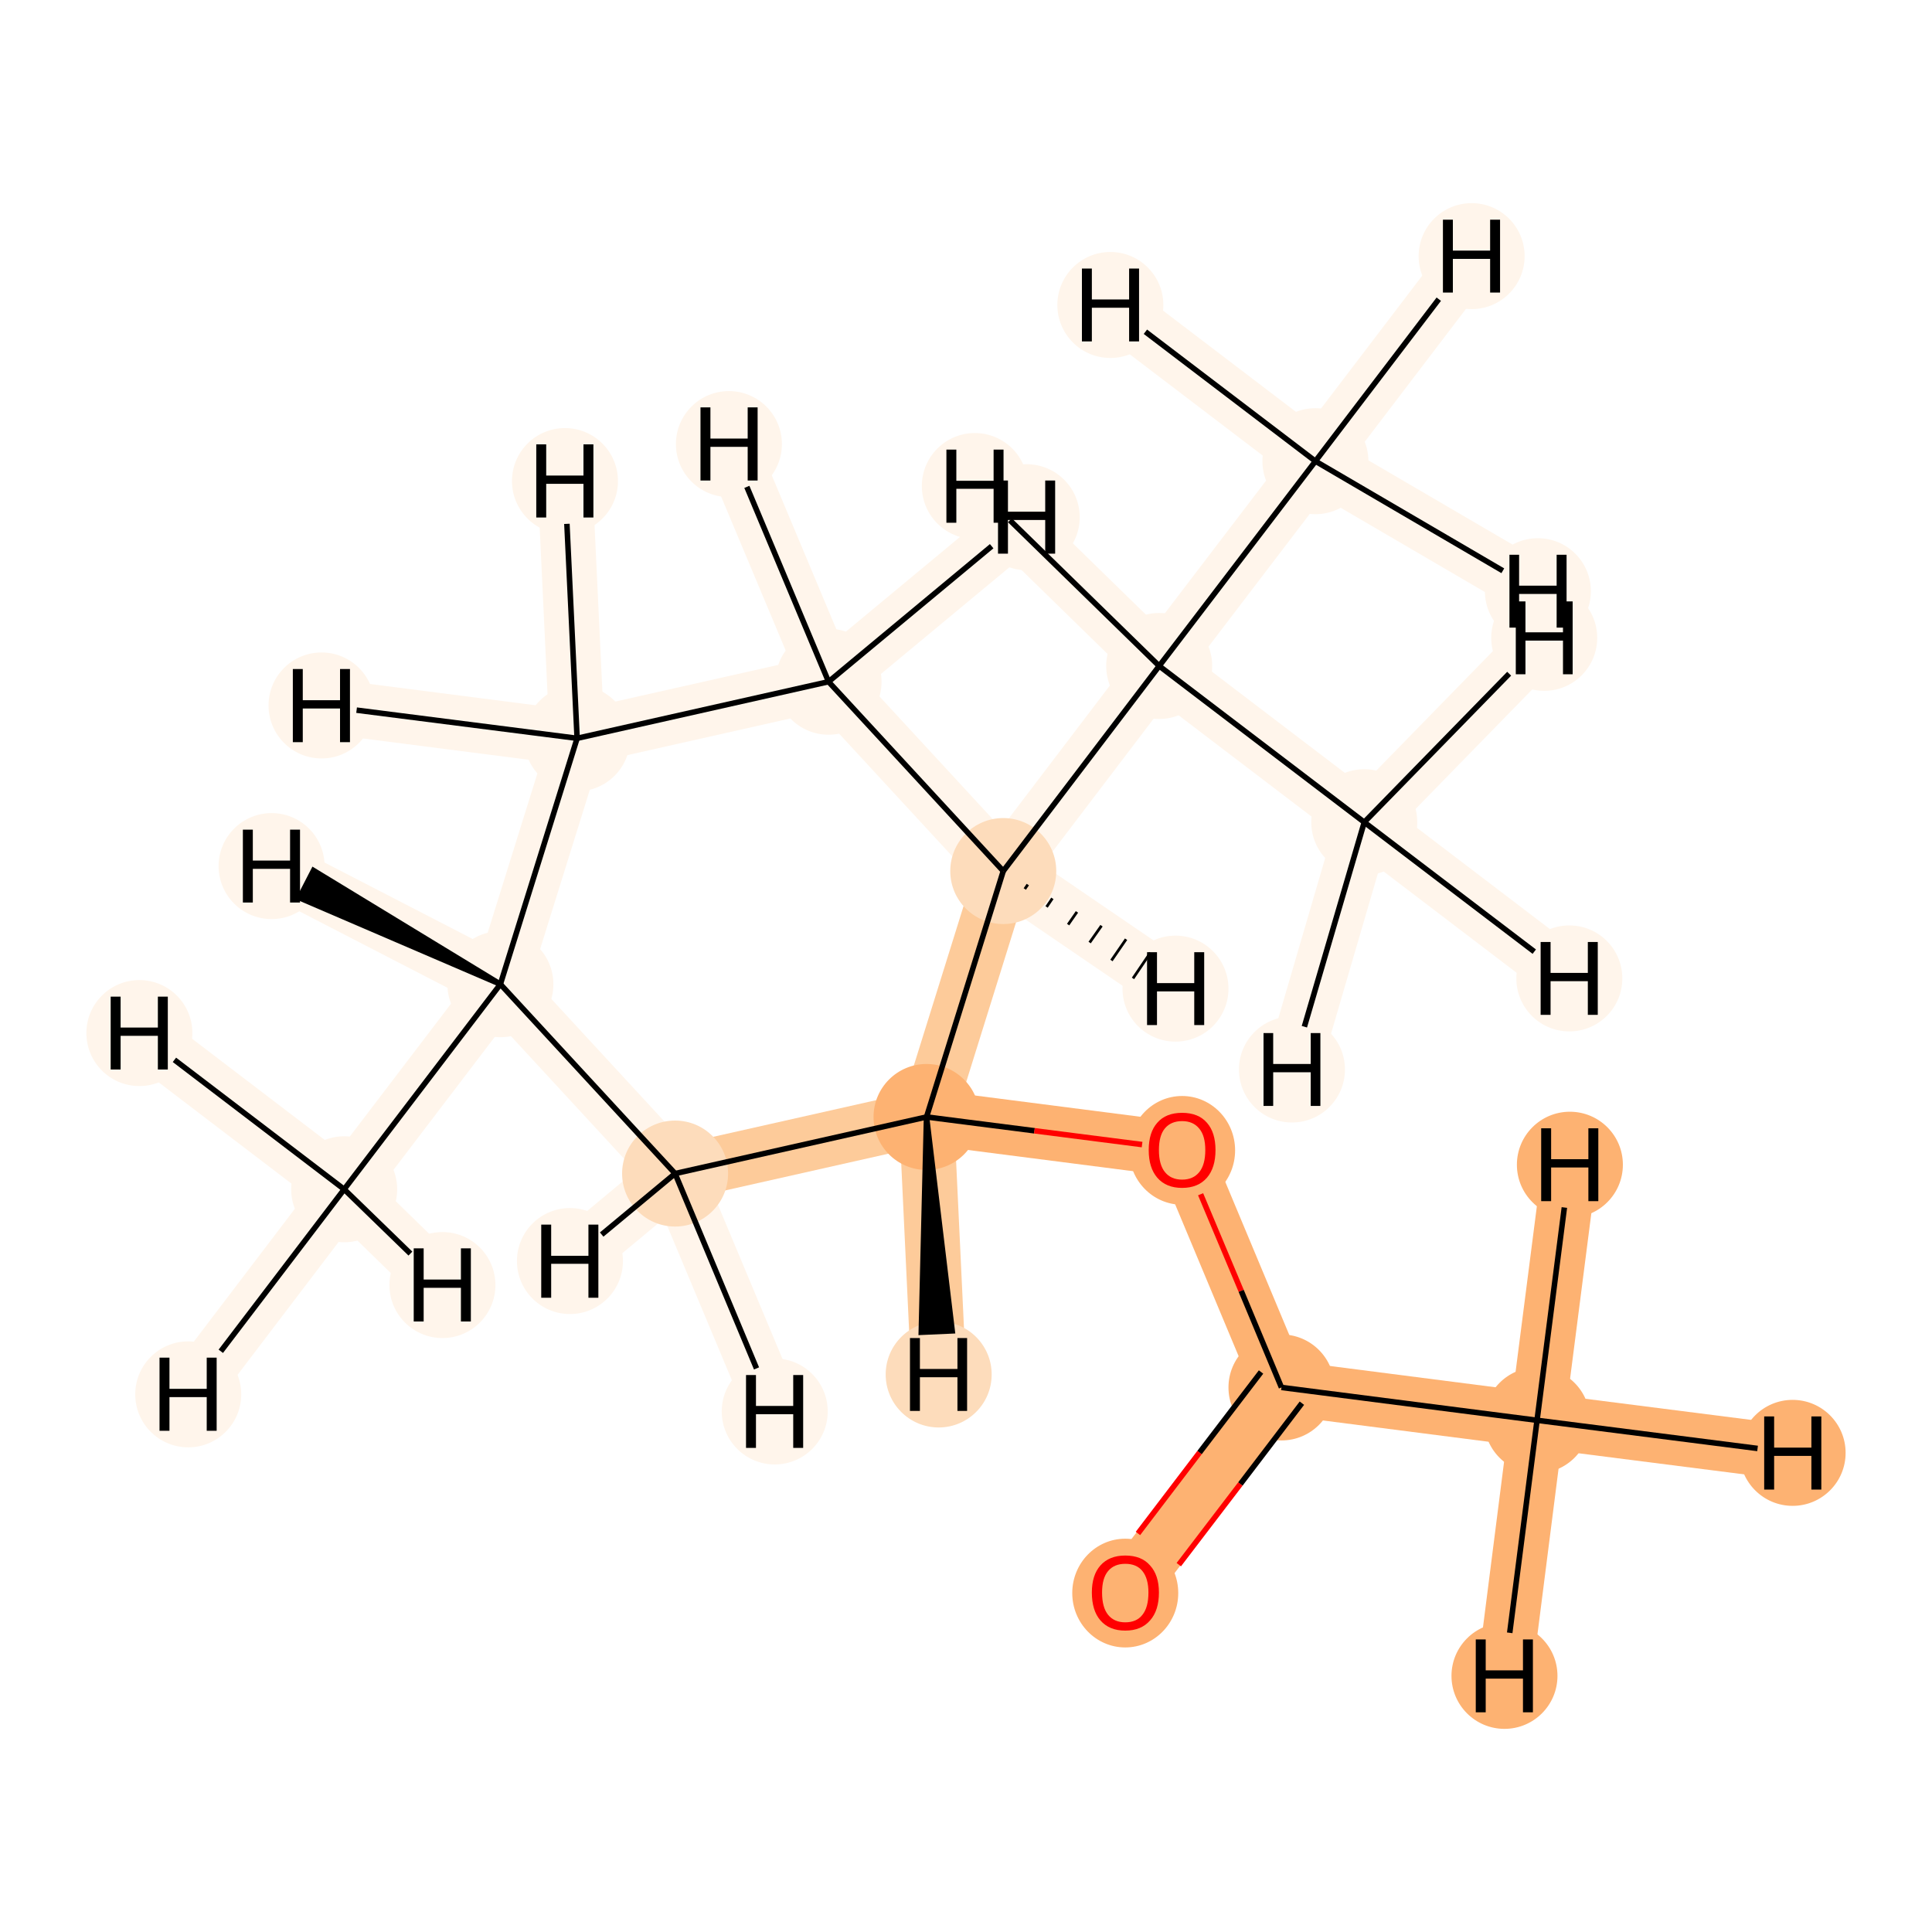 <?xml version='1.0' encoding='iso-8859-1'?>
<svg version='1.1' baseProfile='full'
              xmlns='http://www.w3.org/2000/svg'
                      xmlns:rdkit='http://www.rdkit.org/xml'
                      xmlns:xlink='http://www.w3.org/1999/xlink'
                  xml:space='preserve'
width='700px' height='700px' viewBox='0 0 700 700'>
<!-- END OF HEADER -->
<rect style='opacity:1.0;fill:#FFFFFF;stroke:none' width='700.0' height='700.0' x='0.0' y='0.0'> </rect>
<path d='M 124.7,430.9 L 181.3,356.6' style='fill:none;fill-rule:evenodd;stroke:#FFF5EB;stroke-width:19.9px;stroke-linecap:butt;stroke-linejoin:miter;stroke-opacity:1' />
<path d='M 124.7,430.9 L 68.2,505.2' style='fill:none;fill-rule:evenodd;stroke:#FFF5EB;stroke-width:19.9px;stroke-linecap:butt;stroke-linejoin:miter;stroke-opacity:1' />
<path d='M 124.7,430.9 L 50.5,374.3' style='fill:none;fill-rule:evenodd;stroke:#FFF5EB;stroke-width:19.9px;stroke-linecap:butt;stroke-linejoin:miter;stroke-opacity:1' />
<path d='M 124.7,430.9 L 160.3,465.6' style='fill:none;fill-rule:evenodd;stroke:#FFF5EB;stroke-width:19.9px;stroke-linecap:butt;stroke-linejoin:miter;stroke-opacity:1' />
<path d='M 181.3,356.6 L 209.1,267.5' style='fill:none;fill-rule:evenodd;stroke:#FFF5EB;stroke-width:19.9px;stroke-linecap:butt;stroke-linejoin:miter;stroke-opacity:1' />
<path d='M 181.3,356.6 L 244.6,425.2' style='fill:none;fill-rule:evenodd;stroke:#FFF5EB;stroke-width:19.9px;stroke-linecap:butt;stroke-linejoin:miter;stroke-opacity:1' />
<path d='M 181.3,356.6 L 98.4,313.8' style='fill:none;fill-rule:evenodd;stroke:#FFF5EB;stroke-width:19.9px;stroke-linecap:butt;stroke-linejoin:miter;stroke-opacity:1' />
<path d='M 209.1,267.5 L 300.2,247.0' style='fill:none;fill-rule:evenodd;stroke:#FFF5EB;stroke-width:19.9px;stroke-linecap:butt;stroke-linejoin:miter;stroke-opacity:1' />
<path d='M 209.1,267.5 L 116.5,255.6' style='fill:none;fill-rule:evenodd;stroke:#FFF5EB;stroke-width:19.9px;stroke-linecap:butt;stroke-linejoin:miter;stroke-opacity:1' />
<path d='M 209.1,267.5 L 204.7,174.3' style='fill:none;fill-rule:evenodd;stroke:#FFF5EB;stroke-width:19.9px;stroke-linecap:butt;stroke-linejoin:miter;stroke-opacity:1' />
<path d='M 300.2,247.0 L 363.5,315.6' style='fill:none;fill-rule:evenodd;stroke:#FFF5EB;stroke-width:19.9px;stroke-linecap:butt;stroke-linejoin:miter;stroke-opacity:1' />
<path d='M 300.2,247.0 L 264.1,160.9' style='fill:none;fill-rule:evenodd;stroke:#FFF5EB;stroke-width:19.9px;stroke-linecap:butt;stroke-linejoin:miter;stroke-opacity:1' />
<path d='M 300.2,247.0 L 372.0,187.4' style='fill:none;fill-rule:evenodd;stroke:#FFF5EB;stroke-width:19.9px;stroke-linecap:butt;stroke-linejoin:miter;stroke-opacity:1' />
<path d='M 363.5,315.6 L 335.7,404.7' style='fill:none;fill-rule:evenodd;stroke:#FDCB9A;stroke-width:19.9px;stroke-linecap:butt;stroke-linejoin:miter;stroke-opacity:1' />
<path d='M 363.5,315.6 L 420.0,241.3' style='fill:none;fill-rule:evenodd;stroke:#FFF5EB;stroke-width:19.9px;stroke-linecap:butt;stroke-linejoin:miter;stroke-opacity:1' />
<path d='M 363.5,315.6 L 425.9,358.2' style='fill:none;fill-rule:evenodd;stroke:#FFF5EB;stroke-width:19.9px;stroke-linecap:butt;stroke-linejoin:miter;stroke-opacity:1' />
<path d='M 335.7,404.7 L 244.6,425.2' style='fill:none;fill-rule:evenodd;stroke:#FDCB9A;stroke-width:19.9px;stroke-linecap:butt;stroke-linejoin:miter;stroke-opacity:1' />
<path d='M 335.7,404.7 L 428.3,416.6' style='fill:none;fill-rule:evenodd;stroke:#FDB272;stroke-width:19.9px;stroke-linecap:butt;stroke-linejoin:miter;stroke-opacity:1' />
<path d='M 335.7,404.7 L 340.1,498.0' style='fill:none;fill-rule:evenodd;stroke:#FDCB9A;stroke-width:19.9px;stroke-linecap:butt;stroke-linejoin:miter;stroke-opacity:1' />
<path d='M 244.6,425.2 L 280.7,511.4' style='fill:none;fill-rule:evenodd;stroke:#FFF5EB;stroke-width:19.9px;stroke-linecap:butt;stroke-linejoin:miter;stroke-opacity:1' />
<path d='M 244.6,425.2 L 206.5,456.9' style='fill:none;fill-rule:evenodd;stroke:#FFF5EB;stroke-width:19.9px;stroke-linecap:butt;stroke-linejoin:miter;stroke-opacity:1' />
<path d='M 428.3,416.6 L 464.3,502.7' style='fill:none;fill-rule:evenodd;stroke:#FDB272;stroke-width:19.9px;stroke-linecap:butt;stroke-linejoin:miter;stroke-opacity:1' />
<path d='M 464.3,502.7 L 407.7,577.0' style='fill:none;fill-rule:evenodd;stroke:#FDB272;stroke-width:19.9px;stroke-linecap:butt;stroke-linejoin:miter;stroke-opacity:1' />
<path d='M 464.3,502.7 L 556.9,514.6' style='fill:none;fill-rule:evenodd;stroke:#FDB272;stroke-width:19.9px;stroke-linecap:butt;stroke-linejoin:miter;stroke-opacity:1' />
<path d='M 556.9,514.6 L 649.5,526.4' style='fill:none;fill-rule:evenodd;stroke:#FDB272;stroke-width:19.9px;stroke-linecap:butt;stroke-linejoin:miter;stroke-opacity:1' />
<path d='M 556.9,514.6 L 545.1,607.2' style='fill:none;fill-rule:evenodd;stroke:#FDB272;stroke-width:19.9px;stroke-linecap:butt;stroke-linejoin:miter;stroke-opacity:1' />
<path d='M 556.9,514.6 L 568.8,422.0' style='fill:none;fill-rule:evenodd;stroke:#FDB272;stroke-width:19.9px;stroke-linecap:butt;stroke-linejoin:miter;stroke-opacity:1' />
<path d='M 420.0,241.3 L 476.6,167.1' style='fill:none;fill-rule:evenodd;stroke:#FFF5EB;stroke-width:19.9px;stroke-linecap:butt;stroke-linejoin:miter;stroke-opacity:1' />
<path d='M 420.0,241.3 L 494.3,297.9' style='fill:none;fill-rule:evenodd;stroke:#FFF5EB;stroke-width:19.9px;stroke-linecap:butt;stroke-linejoin:miter;stroke-opacity:1' />
<path d='M 420.0,241.3 L 353.2,176.1' style='fill:none;fill-rule:evenodd;stroke:#FFF5EB;stroke-width:19.9px;stroke-linecap:butt;stroke-linejoin:miter;stroke-opacity:1' />
<path d='M 476.6,167.1 L 533.2,92.8' style='fill:none;fill-rule:evenodd;stroke:#FFF5EB;stroke-width:19.9px;stroke-linecap:butt;stroke-linejoin:miter;stroke-opacity:1' />
<path d='M 476.6,167.1 L 557.2,214.2' style='fill:none;fill-rule:evenodd;stroke:#FFF5EB;stroke-width:19.9px;stroke-linecap:butt;stroke-linejoin:miter;stroke-opacity:1' />
<path d='M 476.6,167.1 L 402.3,110.5' style='fill:none;fill-rule:evenodd;stroke:#FFF5EB;stroke-width:19.9px;stroke-linecap:butt;stroke-linejoin:miter;stroke-opacity:1' />
<path d='M 494.3,297.9 L 568.6,354.5' style='fill:none;fill-rule:evenodd;stroke:#FFF5EB;stroke-width:19.9px;stroke-linecap:butt;stroke-linejoin:miter;stroke-opacity:1' />
<path d='M 494.3,297.9 L 559.5,231.1' style='fill:none;fill-rule:evenodd;stroke:#FFF5EB;stroke-width:19.9px;stroke-linecap:butt;stroke-linejoin:miter;stroke-opacity:1' />
<path d='M 494.3,297.9 L 468.1,387.5' style='fill:none;fill-rule:evenodd;stroke:#FFF5EB;stroke-width:19.9px;stroke-linecap:butt;stroke-linejoin:miter;stroke-opacity:1' />
<ellipse cx='124.7' cy='430.9' rx='18.7' ry='18.7'  style='fill:#FFF5EB;fill-rule:evenodd;stroke:#FFF5EB;stroke-width:1.0px;stroke-linecap:butt;stroke-linejoin:miter;stroke-opacity:1' />
<ellipse cx='181.3' cy='356.6' rx='18.7' ry='18.7'  style='fill:#FFF5EB;fill-rule:evenodd;stroke:#FFF5EB;stroke-width:1.0px;stroke-linecap:butt;stroke-linejoin:miter;stroke-opacity:1' />
<ellipse cx='209.1' cy='267.5' rx='18.7' ry='18.7'  style='fill:#FFF5EB;fill-rule:evenodd;stroke:#FFF5EB;stroke-width:1.0px;stroke-linecap:butt;stroke-linejoin:miter;stroke-opacity:1' />
<ellipse cx='300.2' cy='247.0' rx='18.7' ry='18.7'  style='fill:#FFF5EB;fill-rule:evenodd;stroke:#FFF5EB;stroke-width:1.0px;stroke-linecap:butt;stroke-linejoin:miter;stroke-opacity:1' />
<ellipse cx='363.5' cy='315.6' rx='18.7' ry='18.7'  style='fill:#FDDCBB;fill-rule:evenodd;stroke:#FDDCBB;stroke-width:1.0px;stroke-linecap:butt;stroke-linejoin:miter;stroke-opacity:1' />
<ellipse cx='335.7' cy='404.7' rx='18.7' ry='18.7'  style='fill:#FDB272;fill-rule:evenodd;stroke:#FDB272;stroke-width:1.0px;stroke-linecap:butt;stroke-linejoin:miter;stroke-opacity:1' />
<ellipse cx='244.6' cy='425.2' rx='18.7' ry='18.7'  style='fill:#FDDCBB;fill-rule:evenodd;stroke:#FDDCBB;stroke-width:1.0px;stroke-linecap:butt;stroke-linejoin:miter;stroke-opacity:1' />
<ellipse cx='428.3' cy='416.8' rx='18.7' ry='19.2'  style='fill:#FDB272;fill-rule:evenodd;stroke:#FDB272;stroke-width:1.0px;stroke-linecap:butt;stroke-linejoin:miter;stroke-opacity:1' />
<ellipse cx='464.3' cy='502.7' rx='18.7' ry='18.7'  style='fill:#FDB272;fill-rule:evenodd;stroke:#FDB272;stroke-width:1.0px;stroke-linecap:butt;stroke-linejoin:miter;stroke-opacity:1' />
<ellipse cx='407.7' cy='577.2' rx='18.7' ry='19.2'  style='fill:#FDB272;fill-rule:evenodd;stroke:#FDB272;stroke-width:1.0px;stroke-linecap:butt;stroke-linejoin:miter;stroke-opacity:1' />
<ellipse cx='556.9' cy='514.6' rx='18.7' ry='18.7'  style='fill:#FDB272;fill-rule:evenodd;stroke:#FDB272;stroke-width:1.0px;stroke-linecap:butt;stroke-linejoin:miter;stroke-opacity:1' />
<ellipse cx='420.0' cy='241.3' rx='18.7' ry='18.7'  style='fill:#FFF5EB;fill-rule:evenodd;stroke:#FFF5EB;stroke-width:1.0px;stroke-linecap:butt;stroke-linejoin:miter;stroke-opacity:1' />
<ellipse cx='476.6' cy='167.1' rx='18.7' ry='18.7'  style='fill:#FFF5EB;fill-rule:evenodd;stroke:#FFF5EB;stroke-width:1.0px;stroke-linecap:butt;stroke-linejoin:miter;stroke-opacity:1' />
<ellipse cx='494.3' cy='297.9' rx='18.7' ry='18.7'  style='fill:#FFF5EB;fill-rule:evenodd;stroke:#FFF5EB;stroke-width:1.0px;stroke-linecap:butt;stroke-linejoin:miter;stroke-opacity:1' />
<ellipse cx='68.2' cy='505.2' rx='18.7' ry='18.7'  style='fill:#FFF5EB;fill-rule:evenodd;stroke:#FFF5EB;stroke-width:1.0px;stroke-linecap:butt;stroke-linejoin:miter;stroke-opacity:1' />
<ellipse cx='50.5' cy='374.3' rx='18.7' ry='18.7'  style='fill:#FFF5EB;fill-rule:evenodd;stroke:#FFF5EB;stroke-width:1.0px;stroke-linecap:butt;stroke-linejoin:miter;stroke-opacity:1' />
<ellipse cx='160.3' cy='465.6' rx='18.7' ry='18.7'  style='fill:#FFF5EB;fill-rule:evenodd;stroke:#FFF5EB;stroke-width:1.0px;stroke-linecap:butt;stroke-linejoin:miter;stroke-opacity:1' />
<ellipse cx='98.4' cy='313.8' rx='18.7' ry='18.7'  style='fill:#FFF5EB;fill-rule:evenodd;stroke:#FFF5EB;stroke-width:1.0px;stroke-linecap:butt;stroke-linejoin:miter;stroke-opacity:1' />
<ellipse cx='116.5' cy='255.6' rx='18.7' ry='18.7'  style='fill:#FFF5EB;fill-rule:evenodd;stroke:#FFF5EB;stroke-width:1.0px;stroke-linecap:butt;stroke-linejoin:miter;stroke-opacity:1' />
<ellipse cx='204.7' cy='174.3' rx='18.7' ry='18.7'  style='fill:#FFF5EB;fill-rule:evenodd;stroke:#FFF5EB;stroke-width:1.0px;stroke-linecap:butt;stroke-linejoin:miter;stroke-opacity:1' />
<ellipse cx='264.1' cy='160.9' rx='18.7' ry='18.7'  style='fill:#FFF5EB;fill-rule:evenodd;stroke:#FFF5EB;stroke-width:1.0px;stroke-linecap:butt;stroke-linejoin:miter;stroke-opacity:1' />
<ellipse cx='372.0' cy='187.4' rx='18.7' ry='18.7'  style='fill:#FFF5EB;fill-rule:evenodd;stroke:#FFF5EB;stroke-width:1.0px;stroke-linecap:butt;stroke-linejoin:miter;stroke-opacity:1' />
<ellipse cx='425.9' cy='358.2' rx='18.7' ry='18.7'  style='fill:#FFF5EB;fill-rule:evenodd;stroke:#FFF5EB;stroke-width:1.0px;stroke-linecap:butt;stroke-linejoin:miter;stroke-opacity:1' />
<ellipse cx='340.1' cy='498.0' rx='18.7' ry='18.7'  style='fill:#FDDCBB;fill-rule:evenodd;stroke:#FDDCBB;stroke-width:1.0px;stroke-linecap:butt;stroke-linejoin:miter;stroke-opacity:1' />
<ellipse cx='280.7' cy='511.4' rx='18.7' ry='18.7'  style='fill:#FFF5EB;fill-rule:evenodd;stroke:#FFF5EB;stroke-width:1.0px;stroke-linecap:butt;stroke-linejoin:miter;stroke-opacity:1' />
<ellipse cx='206.5' cy='456.9' rx='18.7' ry='18.7'  style='fill:#FFF5EB;fill-rule:evenodd;stroke:#FFF5EB;stroke-width:1.0px;stroke-linecap:butt;stroke-linejoin:miter;stroke-opacity:1' />
<ellipse cx='649.5' cy='526.4' rx='18.7' ry='18.7'  style='fill:#FDB272;fill-rule:evenodd;stroke:#FDB272;stroke-width:1.0px;stroke-linecap:butt;stroke-linejoin:miter;stroke-opacity:1' />
<ellipse cx='545.1' cy='607.2' rx='18.7' ry='18.7'  style='fill:#FDB272;fill-rule:evenodd;stroke:#FDB272;stroke-width:1.0px;stroke-linecap:butt;stroke-linejoin:miter;stroke-opacity:1' />
<ellipse cx='568.8' cy='422.0' rx='18.7' ry='18.7'  style='fill:#FDB272;fill-rule:evenodd;stroke:#FDB272;stroke-width:1.0px;stroke-linecap:butt;stroke-linejoin:miter;stroke-opacity:1' />
<ellipse cx='353.2' cy='176.1' rx='18.7' ry='18.7'  style='fill:#FFF5EB;fill-rule:evenodd;stroke:#FFF5EB;stroke-width:1.0px;stroke-linecap:butt;stroke-linejoin:miter;stroke-opacity:1' />
<ellipse cx='533.2' cy='92.8' rx='18.7' ry='18.7'  style='fill:#FFF5EB;fill-rule:evenodd;stroke:#FFF5EB;stroke-width:1.0px;stroke-linecap:butt;stroke-linejoin:miter;stroke-opacity:1' />
<ellipse cx='557.2' cy='214.2' rx='18.7' ry='18.7'  style='fill:#FFF5EB;fill-rule:evenodd;stroke:#FFF5EB;stroke-width:1.0px;stroke-linecap:butt;stroke-linejoin:miter;stroke-opacity:1' />
<ellipse cx='402.3' cy='110.5' rx='18.7' ry='18.7'  style='fill:#FFF5EB;fill-rule:evenodd;stroke:#FFF5EB;stroke-width:1.0px;stroke-linecap:butt;stroke-linejoin:miter;stroke-opacity:1' />
<ellipse cx='568.6' cy='354.5' rx='18.7' ry='18.7'  style='fill:#FFF5EB;fill-rule:evenodd;stroke:#FFF5EB;stroke-width:1.0px;stroke-linecap:butt;stroke-linejoin:miter;stroke-opacity:1' />
<ellipse cx='559.5' cy='231.1' rx='18.7' ry='18.7'  style='fill:#FFF5EB;fill-rule:evenodd;stroke:#FFF5EB;stroke-width:1.0px;stroke-linecap:butt;stroke-linejoin:miter;stroke-opacity:1' />
<ellipse cx='468.1' cy='387.5' rx='18.7' ry='18.7'  style='fill:#FFF5EB;fill-rule:evenodd;stroke:#FFF5EB;stroke-width:1.0px;stroke-linecap:butt;stroke-linejoin:miter;stroke-opacity:1' />
<path class='bond-0 atom-0 atom-1' d='M 124.7,430.9 L 181.3,356.6' style='fill:none;fill-rule:evenodd;stroke:#000000;stroke-width:2.0px;stroke-linecap:butt;stroke-linejoin:miter;stroke-opacity:1' />
<path class='bond-14 atom-0 atom-14' d='M 124.7,430.9 L 80.0,489.6' style='fill:none;fill-rule:evenodd;stroke:#000000;stroke-width:2.0px;stroke-linecap:butt;stroke-linejoin:miter;stroke-opacity:1' />
<path class='bond-15 atom-0 atom-15' d='M 124.7,430.9 L 63.2,384.0' style='fill:none;fill-rule:evenodd;stroke:#000000;stroke-width:2.0px;stroke-linecap:butt;stroke-linejoin:miter;stroke-opacity:1' />
<path class='bond-16 atom-0 atom-16' d='M 124.7,430.9 L 148.7,454.2' style='fill:none;fill-rule:evenodd;stroke:#000000;stroke-width:2.0px;stroke-linecap:butt;stroke-linejoin:miter;stroke-opacity:1' />
<path class='bond-1 atom-1 atom-2' d='M 181.3,356.6 L 209.1,267.5' style='fill:none;fill-rule:evenodd;stroke:#000000;stroke-width:2.0px;stroke-linecap:butt;stroke-linejoin:miter;stroke-opacity:1' />
<path class='bond-13 atom-6 atom-1' d='M 244.6,425.2 L 181.3,356.6' style='fill:none;fill-rule:evenodd;stroke:#000000;stroke-width:2.0px;stroke-linecap:butt;stroke-linejoin:miter;stroke-opacity:1' />
<path class='bond-17 atom-1 atom-17' d='M 181.3,356.6 L 113.6,315.4 L 108.5,325.3 Z' style='fill:#000000;fill-rule:evenodd;fill-opacity:1;stroke:#000000;stroke-width:2.0px;stroke-linecap:butt;stroke-linejoin:miter;stroke-opacity:1;' />
<path class='bond-2 atom-2 atom-3' d='M 209.1,267.5 L 300.2,247.0' style='fill:none;fill-rule:evenodd;stroke:#000000;stroke-width:2.0px;stroke-linecap:butt;stroke-linejoin:miter;stroke-opacity:1' />
<path class='bond-18 atom-2 atom-18' d='M 209.1,267.5 L 129.2,257.3' style='fill:none;fill-rule:evenodd;stroke:#000000;stroke-width:2.0px;stroke-linecap:butt;stroke-linejoin:miter;stroke-opacity:1' />
<path class='bond-19 atom-2 atom-19' d='M 209.1,267.5 L 205.4,189.8' style='fill:none;fill-rule:evenodd;stroke:#000000;stroke-width:2.0px;stroke-linecap:butt;stroke-linejoin:miter;stroke-opacity:1' />
<path class='bond-3 atom-3 atom-4' d='M 300.2,247.0 L 363.5,315.6' style='fill:none;fill-rule:evenodd;stroke:#000000;stroke-width:2.0px;stroke-linecap:butt;stroke-linejoin:miter;stroke-opacity:1' />
<path class='bond-20 atom-3 atom-20' d='M 300.2,247.0 L 270.6,176.4' style='fill:none;fill-rule:evenodd;stroke:#000000;stroke-width:2.0px;stroke-linecap:butt;stroke-linejoin:miter;stroke-opacity:1' />
<path class='bond-21 atom-3 atom-21' d='M 300.2,247.0 L 359.3,197.9' style='fill:none;fill-rule:evenodd;stroke:#000000;stroke-width:2.0px;stroke-linecap:butt;stroke-linejoin:miter;stroke-opacity:1' />
<path class='bond-4 atom-4 atom-5' d='M 363.5,315.6 L 335.7,404.7' style='fill:none;fill-rule:evenodd;stroke:#000000;stroke-width:2.0px;stroke-linecap:butt;stroke-linejoin:miter;stroke-opacity:1' />
<path class='bond-10 atom-4 atom-11' d='M 363.5,315.6 L 420.0,241.3' style='fill:none;fill-rule:evenodd;stroke:#000000;stroke-width:2.0px;stroke-linecap:butt;stroke-linejoin:miter;stroke-opacity:1' />
<path class='bond-22 atom-4 atom-22' d='M 371.3,322.1 L 372.4,320.5' style='fill:none;fill-rule:evenodd;stroke:#000000;stroke-width:1.0px;stroke-linecap:butt;stroke-linejoin:miter;stroke-opacity:1' />
<path class='bond-22 atom-4 atom-22' d='M 379.2,328.6 L 381.3,325.5' style='fill:none;fill-rule:evenodd;stroke:#000000;stroke-width:1.0px;stroke-linecap:butt;stroke-linejoin:miter;stroke-opacity:1' />
<path class='bond-22 atom-4 atom-22' d='M 387.0,335.0 L 390.2,330.4' style='fill:none;fill-rule:evenodd;stroke:#000000;stroke-width:1.0px;stroke-linecap:butt;stroke-linejoin:miter;stroke-opacity:1' />
<path class='bond-22 atom-4 atom-22' d='M 394.8,341.5 L 399.1,335.4' style='fill:none;fill-rule:evenodd;stroke:#000000;stroke-width:1.0px;stroke-linecap:butt;stroke-linejoin:miter;stroke-opacity:1' />
<path class='bond-22 atom-4 atom-22' d='M 402.7,348.0 L 408.0,340.3' style='fill:none;fill-rule:evenodd;stroke:#000000;stroke-width:1.0px;stroke-linecap:butt;stroke-linejoin:miter;stroke-opacity:1' />
<path class='bond-22 atom-4 atom-22' d='M 410.5,354.5 L 416.8,345.2' style='fill:none;fill-rule:evenodd;stroke:#000000;stroke-width:1.0px;stroke-linecap:butt;stroke-linejoin:miter;stroke-opacity:1' />
<path class='bond-5 atom-5 atom-6' d='M 335.7,404.7 L 244.6,425.2' style='fill:none;fill-rule:evenodd;stroke:#000000;stroke-width:2.0px;stroke-linecap:butt;stroke-linejoin:miter;stroke-opacity:1' />
<path class='bond-6 atom-5 atom-7' d='M 335.7,404.7 L 374.8,409.7' style='fill:none;fill-rule:evenodd;stroke:#000000;stroke-width:2.0px;stroke-linecap:butt;stroke-linejoin:miter;stroke-opacity:1' />
<path class='bond-6 atom-5 atom-7' d='M 374.8,409.7 L 413.8,414.7' style='fill:none;fill-rule:evenodd;stroke:#FF0000;stroke-width:2.0px;stroke-linecap:butt;stroke-linejoin:miter;stroke-opacity:1' />
<path class='bond-23 atom-5 atom-23' d='M 335.7,404.7 L 333.8,482.7 L 345.0,482.2 Z' style='fill:#000000;fill-rule:evenodd;fill-opacity:1;stroke:#000000;stroke-width:2.0px;stroke-linecap:butt;stroke-linejoin:miter;stroke-opacity:1;' />
<path class='bond-24 atom-6 atom-24' d='M 244.6,425.2 L 274.1,495.8' style='fill:none;fill-rule:evenodd;stroke:#000000;stroke-width:2.0px;stroke-linecap:butt;stroke-linejoin:miter;stroke-opacity:1' />
<path class='bond-25 atom-6 atom-25' d='M 244.6,425.2 L 218.0,447.3' style='fill:none;fill-rule:evenodd;stroke:#000000;stroke-width:2.0px;stroke-linecap:butt;stroke-linejoin:miter;stroke-opacity:1' />
<path class='bond-7 atom-7 atom-8' d='M 435.0,432.7 L 449.7,467.7' style='fill:none;fill-rule:evenodd;stroke:#FF0000;stroke-width:2.0px;stroke-linecap:butt;stroke-linejoin:miter;stroke-opacity:1' />
<path class='bond-7 atom-7 atom-8' d='M 449.7,467.7 L 464.3,502.7' style='fill:none;fill-rule:evenodd;stroke:#000000;stroke-width:2.0px;stroke-linecap:butt;stroke-linejoin:miter;stroke-opacity:1' />
<path class='bond-8 atom-8 atom-9' d='M 456.9,497.1 L 434.6,526.3' style='fill:none;fill-rule:evenodd;stroke:#000000;stroke-width:2.0px;stroke-linecap:butt;stroke-linejoin:miter;stroke-opacity:1' />
<path class='bond-8 atom-8 atom-9' d='M 434.6,526.3 L 412.3,555.6' style='fill:none;fill-rule:evenodd;stroke:#FF0000;stroke-width:2.0px;stroke-linecap:butt;stroke-linejoin:miter;stroke-opacity:1' />
<path class='bond-8 atom-8 atom-9' d='M 471.7,508.4 L 449.4,537.7' style='fill:none;fill-rule:evenodd;stroke:#000000;stroke-width:2.0px;stroke-linecap:butt;stroke-linejoin:miter;stroke-opacity:1' />
<path class='bond-8 atom-8 atom-9' d='M 449.4,537.7 L 427.1,566.9' style='fill:none;fill-rule:evenodd;stroke:#FF0000;stroke-width:2.0px;stroke-linecap:butt;stroke-linejoin:miter;stroke-opacity:1' />
<path class='bond-9 atom-8 atom-10' d='M 464.3,502.7 L 556.9,514.6' style='fill:none;fill-rule:evenodd;stroke:#000000;stroke-width:2.0px;stroke-linecap:butt;stroke-linejoin:miter;stroke-opacity:1' />
<path class='bond-26 atom-10 atom-26' d='M 556.9,514.6 L 636.8,524.8' style='fill:none;fill-rule:evenodd;stroke:#000000;stroke-width:2.0px;stroke-linecap:butt;stroke-linejoin:miter;stroke-opacity:1' />
<path class='bond-27 atom-10 atom-27' d='M 556.9,514.6 L 547.0,591.6' style='fill:none;fill-rule:evenodd;stroke:#000000;stroke-width:2.0px;stroke-linecap:butt;stroke-linejoin:miter;stroke-opacity:1' />
<path class='bond-28 atom-10 atom-28' d='M 556.9,514.6 L 566.8,437.5' style='fill:none;fill-rule:evenodd;stroke:#000000;stroke-width:2.0px;stroke-linecap:butt;stroke-linejoin:miter;stroke-opacity:1' />
<path class='bond-11 atom-11 atom-12' d='M 420.0,241.3 L 476.6,167.1' style='fill:none;fill-rule:evenodd;stroke:#000000;stroke-width:2.0px;stroke-linecap:butt;stroke-linejoin:miter;stroke-opacity:1' />
<path class='bond-12 atom-11 atom-13' d='M 420.0,241.3 L 494.3,297.9' style='fill:none;fill-rule:evenodd;stroke:#000000;stroke-width:2.0px;stroke-linecap:butt;stroke-linejoin:miter;stroke-opacity:1' />
<path class='bond-29 atom-11 atom-29' d='M 420.0,241.3 L 365.9,188.5' style='fill:none;fill-rule:evenodd;stroke:#000000;stroke-width:2.0px;stroke-linecap:butt;stroke-linejoin:miter;stroke-opacity:1' />
<path class='bond-30 atom-12 atom-30' d='M 476.6,167.1 L 521.3,108.4' style='fill:none;fill-rule:evenodd;stroke:#000000;stroke-width:2.0px;stroke-linecap:butt;stroke-linejoin:miter;stroke-opacity:1' />
<path class='bond-31 atom-12 atom-31' d='M 476.6,167.1 L 544.5,206.8' style='fill:none;fill-rule:evenodd;stroke:#000000;stroke-width:2.0px;stroke-linecap:butt;stroke-linejoin:miter;stroke-opacity:1' />
<path class='bond-32 atom-12 atom-32' d='M 476.6,167.1 L 415.0,120.2' style='fill:none;fill-rule:evenodd;stroke:#000000;stroke-width:2.0px;stroke-linecap:butt;stroke-linejoin:miter;stroke-opacity:1' />
<path class='bond-33 atom-13 atom-33' d='M 494.3,297.9 L 555.9,344.8' style='fill:none;fill-rule:evenodd;stroke:#000000;stroke-width:2.0px;stroke-linecap:butt;stroke-linejoin:miter;stroke-opacity:1' />
<path class='bond-34 atom-13 atom-34' d='M 494.3,297.9 L 546.8,244.1' style='fill:none;fill-rule:evenodd;stroke:#000000;stroke-width:2.0px;stroke-linecap:butt;stroke-linejoin:miter;stroke-opacity:1' />
<path class='bond-35 atom-13 atom-35' d='M 494.3,297.9 L 472.6,372.0' style='fill:none;fill-rule:evenodd;stroke:#000000;stroke-width:2.0px;stroke-linecap:butt;stroke-linejoin:miter;stroke-opacity:1' />
<path  class='atom-7' d='M 416.2 416.7
Q 416.2 410.3, 419.3 406.8
Q 422.4 403.2, 428.3 403.2
Q 434.2 403.2, 437.3 406.8
Q 440.4 410.3, 440.4 416.7
Q 440.4 423.1, 437.3 426.7
Q 434.1 430.4, 428.3 430.4
Q 422.5 430.4, 419.3 426.7
Q 416.2 423.1, 416.2 416.7
M 428.3 427.4
Q 432.3 427.4, 434.5 424.7
Q 436.7 422.0, 436.7 416.7
Q 436.7 411.5, 434.5 408.9
Q 432.3 406.2, 428.3 406.2
Q 424.3 406.2, 422.1 408.8
Q 419.9 411.4, 419.9 416.7
Q 419.9 422.0, 422.1 424.7
Q 424.3 427.4, 428.3 427.4
' fill='#FF0000'/>
<path  class='atom-9' d='M 395.6 577.0
Q 395.6 570.7, 398.7 567.2
Q 401.9 563.6, 407.7 563.6
Q 413.6 563.6, 416.7 567.2
Q 419.9 570.7, 419.9 577.0
Q 419.9 583.5, 416.7 587.1
Q 413.5 590.8, 407.7 590.8
Q 401.9 590.8, 398.7 587.1
Q 395.6 583.5, 395.6 577.0
M 407.7 587.8
Q 411.8 587.8, 413.9 585.1
Q 416.1 582.4, 416.1 577.0
Q 416.1 571.9, 413.9 569.2
Q 411.8 566.6, 407.7 566.6
Q 403.7 566.6, 401.5 569.2
Q 399.3 571.8, 399.3 577.0
Q 399.3 582.4, 401.5 585.1
Q 403.7 587.8, 407.7 587.8
' fill='#FF0000'/>
<path  class='atom-14' d='M 57.8 491.9
L 61.4 491.9
L 61.4 503.2
L 74.9 503.2
L 74.9 491.9
L 78.5 491.9
L 78.5 518.4
L 74.9 518.4
L 74.9 506.2
L 61.4 506.2
L 61.4 518.4
L 57.8 518.4
L 57.8 491.9
' fill='#000000'/>
<path  class='atom-15' d='M 40.1 361.1
L 43.7 361.1
L 43.7 372.3
L 57.2 372.3
L 57.2 361.1
L 60.8 361.1
L 60.8 387.5
L 57.2 387.5
L 57.2 375.3
L 43.7 375.3
L 43.7 387.5
L 40.1 387.5
L 40.1 361.1
' fill='#000000'/>
<path  class='atom-16' d='M 149.9 452.3
L 153.5 452.3
L 153.5 463.6
L 167.0 463.6
L 167.0 452.3
L 170.6 452.3
L 170.6 478.8
L 167.0 478.8
L 167.0 466.6
L 153.5 466.6
L 153.5 478.8
L 149.9 478.8
L 149.9 452.3
' fill='#000000'/>
<path  class='atom-17' d='M 88.0 300.6
L 91.6 300.6
L 91.6 311.8
L 105.1 311.8
L 105.1 300.6
L 108.7 300.6
L 108.7 327.0
L 105.1 327.0
L 105.1 314.8
L 91.6 314.8
L 91.6 327.0
L 88.0 327.0
L 88.0 300.6
' fill='#000000'/>
<path  class='atom-18' d='M 106.1 242.4
L 109.7 242.4
L 109.7 253.7
L 123.2 253.7
L 123.2 242.4
L 126.8 242.4
L 126.8 268.9
L 123.2 268.9
L 123.2 256.7
L 109.7 256.7
L 109.7 268.9
L 106.1 268.9
L 106.1 242.4
' fill='#000000'/>
<path  class='atom-19' d='M 194.3 161.0
L 197.9 161.0
L 197.9 172.3
L 211.4 172.3
L 211.4 161.0
L 215.0 161.0
L 215.0 187.5
L 211.4 187.5
L 211.4 175.3
L 197.9 175.3
L 197.9 187.5
L 194.3 187.5
L 194.3 161.0
' fill='#000000'/>
<path  class='atom-20' d='M 253.8 147.6
L 257.4 147.6
L 257.4 158.9
L 270.9 158.9
L 270.9 147.6
L 274.5 147.6
L 274.5 174.1
L 270.9 174.1
L 270.9 161.9
L 257.4 161.9
L 257.4 174.1
L 253.8 174.1
L 253.8 147.6
' fill='#000000'/>
<path  class='atom-21' d='M 361.6 174.1
L 365.2 174.1
L 365.2 185.4
L 378.7 185.4
L 378.7 174.1
L 382.3 174.1
L 382.3 200.6
L 378.7 200.6
L 378.7 188.4
L 365.2 188.4
L 365.2 200.6
L 361.6 200.6
L 361.6 174.1
' fill='#000000'/>
<path  class='atom-22' d='M 415.6 345.0
L 419.2 345.0
L 419.2 356.2
L 432.7 356.2
L 432.7 345.0
L 436.3 345.0
L 436.3 371.4
L 432.7 371.4
L 432.7 359.2
L 419.2 359.2
L 419.2 371.4
L 415.6 371.4
L 415.6 345.0
' fill='#000000'/>
<path  class='atom-23' d='M 329.7 484.8
L 333.3 484.8
L 333.3 496.0
L 346.9 496.0
L 346.9 484.8
L 350.4 484.8
L 350.4 511.2
L 346.9 511.2
L 346.9 499.0
L 333.3 499.0
L 333.3 511.2
L 329.7 511.2
L 329.7 484.8
' fill='#000000'/>
<path  class='atom-24' d='M 270.3 498.2
L 273.9 498.2
L 273.9 509.4
L 287.4 509.4
L 287.4 498.2
L 291.0 498.2
L 291.0 524.6
L 287.4 524.6
L 287.4 512.4
L 273.9 512.4
L 273.9 524.6
L 270.3 524.6
L 270.3 498.2
' fill='#000000'/>
<path  class='atom-25' d='M 196.1 443.7
L 199.7 443.7
L 199.7 455.0
L 213.2 455.0
L 213.2 443.7
L 216.8 443.7
L 216.8 470.2
L 213.2 470.2
L 213.2 457.9
L 199.7 457.9
L 199.7 470.2
L 196.1 470.2
L 196.1 443.7
' fill='#000000'/>
<path  class='atom-26' d='M 639.2 513.2
L 642.8 513.2
L 642.8 524.5
L 656.3 524.5
L 656.3 513.2
L 659.9 513.2
L 659.9 539.7
L 656.3 539.7
L 656.3 527.5
L 642.8 527.5
L 642.8 539.7
L 639.2 539.7
L 639.2 513.2
' fill='#000000'/>
<path  class='atom-27' d='M 534.7 594.0
L 538.3 594.0
L 538.3 605.2
L 551.8 605.2
L 551.8 594.0
L 555.4 594.0
L 555.4 620.4
L 551.8 620.4
L 551.8 608.2
L 538.3 608.2
L 538.3 620.4
L 534.7 620.4
L 534.7 594.0
' fill='#000000'/>
<path  class='atom-28' d='M 558.4 408.8
L 562.0 408.8
L 562.0 420.0
L 575.5 420.0
L 575.5 408.8
L 579.1 408.8
L 579.1 435.2
L 575.5 435.2
L 575.5 423.0
L 562.0 423.0
L 562.0 435.2
L 558.4 435.2
L 558.4 408.8
' fill='#000000'/>
<path  class='atom-29' d='M 342.9 162.9
L 346.5 162.9
L 346.5 174.2
L 360.0 174.2
L 360.0 162.9
L 363.6 162.9
L 363.6 189.4
L 360.0 189.4
L 360.0 177.1
L 346.5 177.1
L 346.5 189.4
L 342.9 189.4
L 342.9 162.9
' fill='#000000'/>
<path  class='atom-30' d='M 522.8 79.6
L 526.4 79.6
L 526.4 90.8
L 539.9 90.8
L 539.9 79.6
L 543.5 79.6
L 543.5 106.0
L 539.9 106.0
L 539.9 93.8
L 526.4 93.8
L 526.4 106.0
L 522.8 106.0
L 522.8 79.6
' fill='#000000'/>
<path  class='atom-31' d='M 546.9 201.0
L 550.4 201.0
L 550.4 212.2
L 564.0 212.2
L 564.0 201.0
L 567.6 201.0
L 567.6 227.4
L 564.0 227.4
L 564.0 215.2
L 550.4 215.2
L 550.4 227.4
L 546.9 227.4
L 546.9 201.0
' fill='#000000'/>
<path  class='atom-32' d='M 392.0 97.3
L 395.6 97.3
L 395.6 108.5
L 409.1 108.5
L 409.1 97.3
L 412.7 97.3
L 412.7 123.7
L 409.1 123.7
L 409.1 111.5
L 395.6 111.5
L 395.6 123.7
L 392.0 123.7
L 392.0 97.3
' fill='#000000'/>
<path  class='atom-33' d='M 558.2 341.3
L 561.8 341.3
L 561.8 352.5
L 575.3 352.5
L 575.3 341.3
L 578.9 341.3
L 578.9 367.7
L 575.3 367.7
L 575.3 355.5
L 561.8 355.5
L 561.8 367.7
L 558.2 367.7
L 558.2 341.3
' fill='#000000'/>
<path  class='atom-34' d='M 549.2 217.9
L 552.7 217.9
L 552.7 229.1
L 566.3 229.1
L 566.3 217.9
L 569.8 217.9
L 569.8 244.3
L 566.3 244.3
L 566.3 232.1
L 552.7 232.1
L 552.7 244.3
L 549.2 244.3
L 549.2 217.9
' fill='#000000'/>
<path  class='atom-35' d='M 457.8 374.3
L 461.3 374.3
L 461.3 385.5
L 474.9 385.5
L 474.9 374.3
L 478.4 374.3
L 478.4 400.7
L 474.9 400.7
L 474.9 388.5
L 461.3 388.5
L 461.3 400.7
L 457.8 400.7
L 457.8 374.3
' fill='#000000'/>
</svg>
